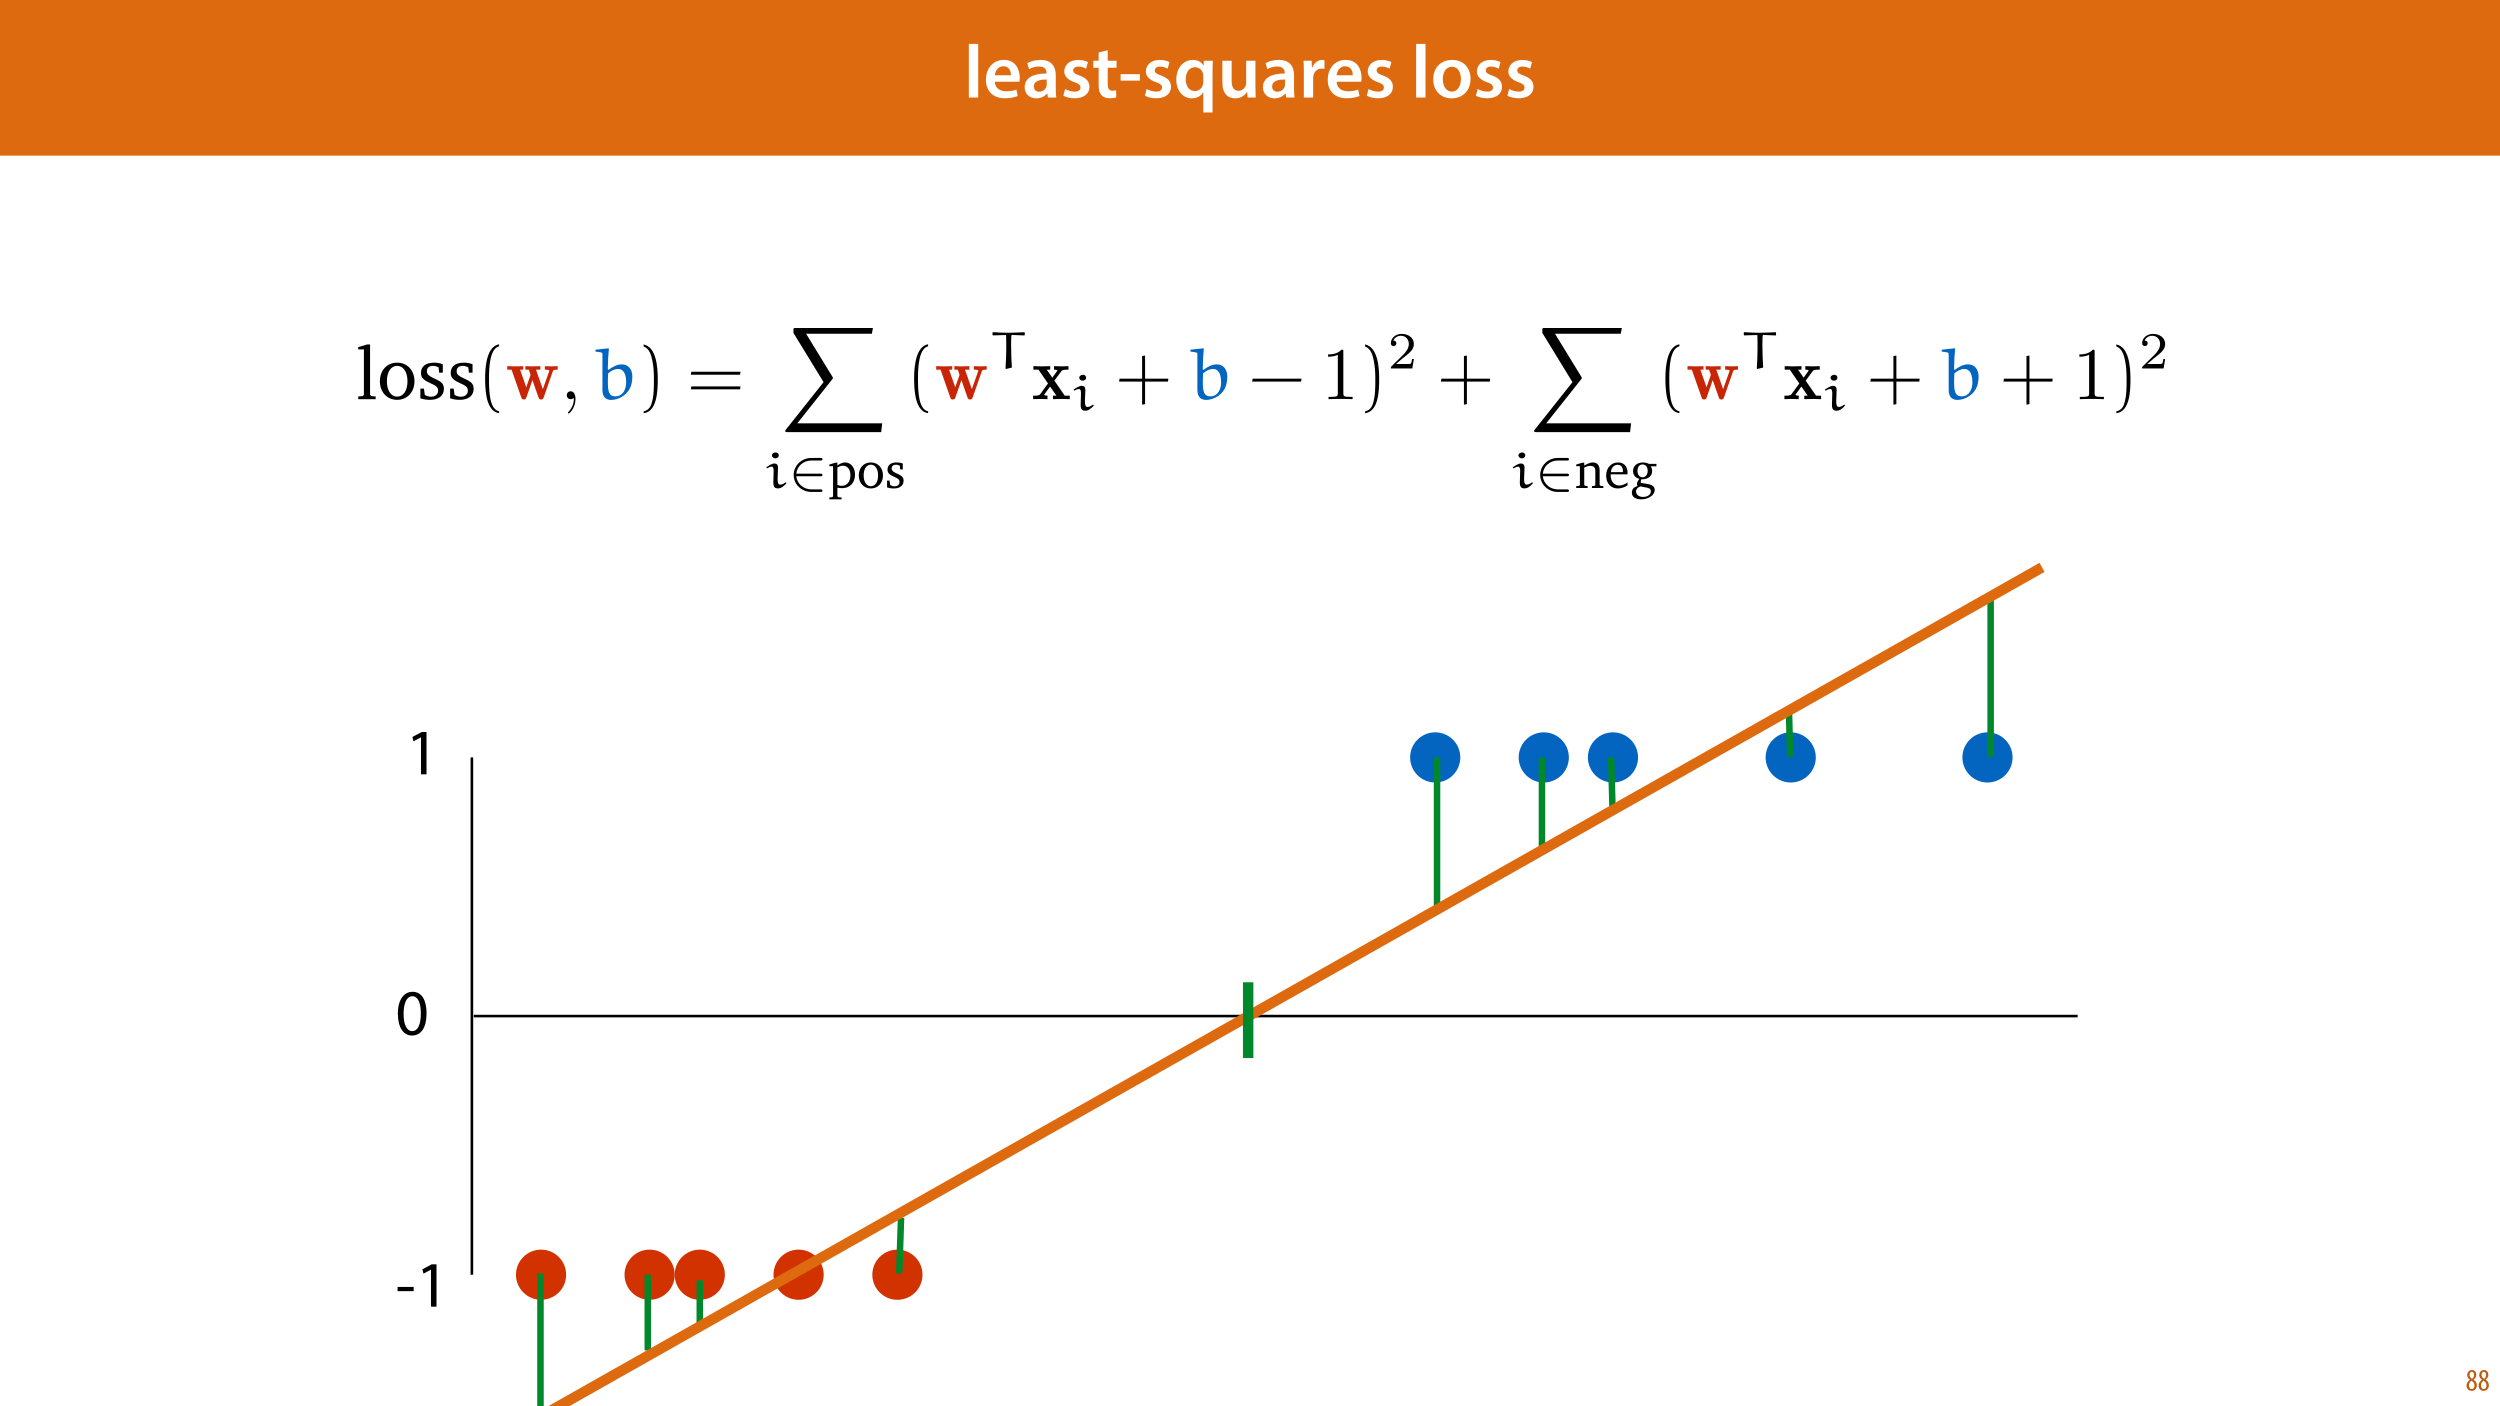 <?xml version="1.0" encoding="UTF-8"?>
<svg xmlns="http://www.w3.org/2000/svg" xmlns:xlink="http://www.w3.org/1999/xlink" width="1920pt" height="1080pt" viewBox="0 0 1920 1080" version="1.1">
<defs>
<g>
<symbol overflow="visible" id="glyph0-0">
<path style="stroke:none;" d="M 0 0 L 29 0 L 29 -40.594 L 0 -40.594 Z M 14.5 -22.906 L 4.641 -37.703 L 24.359 -37.703 Z M 16.234 -20.297 L 26.094 -35.094 L 26.094 -5.516 Z M 4.641 -2.906 L 14.5 -17.688 L 24.359 -2.906 Z M 2.906 -35.094 L 12.766 -20.297 L 2.906 -5.516 Z M 2.906 -35.094 "/>
</symbol>
<symbol overflow="visible" id="glyph0-1">
<path style="stroke:none;" d="M 3.828 0 L 11.016 0 L 11.016 -41.188 L 3.828 -41.188 Z M 3.828 0 "/>
</symbol>
<symbol overflow="visible" id="glyph0-2">
<path style="stroke:none;" d="M 27.781 -12.125 C 27.891 -12.766 28.016 -13.797 28.016 -15.141 C 28.016 -21.344 25 -28.891 15.828 -28.891 C 6.781 -28.891 2.031 -21.516 2.031 -13.688 C 2.031 -5.047 7.422 0.578 16.594 0.578 C 20.641 0.578 24.016 -0.172 26.453 -1.156 L 25.406 -6.094 C 23.266 -5.281 20.875 -4.812 17.578 -4.812 C 13.047 -4.812 9.047 -7.016 8.875 -12.125 Z M 8.875 -17.109 C 9.156 -20.016 11.016 -24.016 15.422 -24.016 C 20.188 -24.016 21.344 -19.719 21.281 -17.109 Z M 8.875 -17.109 "/>
</symbol>
<symbol overflow="visible" id="glyph0-3">
<path style="stroke:none;" d="M 26.156 0 C 25.875 -1.734 25.75 -4.234 25.75 -6.781 L 25.75 -17 C 25.75 -23.141 23.141 -28.891 14.094 -28.891 C 9.625 -28.891 5.969 -27.672 3.891 -26.391 L 5.281 -21.75 C 7.188 -22.969 10.094 -23.844 12.875 -23.844 C 17.859 -23.844 18.625 -20.766 18.625 -18.906 L 18.625 -18.438 C 8.172 -18.5 1.859 -14.906 1.859 -7.766 C 1.859 -3.484 5.047 0.641 10.734 0.641 C 14.391 0.641 17.344 -0.922 19.078 -3.125 L 19.25 -3.125 L 19.719 0 Z M 18.797 -9.922 C 18.797 -9.453 18.734 -8.875 18.562 -8.359 C 17.922 -6.328 15.828 -4.469 12.984 -4.469 C 10.734 -4.469 8.938 -5.734 8.938 -8.531 C 8.938 -12.812 13.75 -13.922 18.797 -13.797 Z M 18.797 -9.922 "/>
</symbol>
<symbol overflow="visible" id="glyph0-4">
<path style="stroke:none;" d="M 2.094 -1.391 C 4.172 -0.234 7.25 0.578 10.672 0.578 C 18.156 0.578 22.156 -3.125 22.156 -8.234 C 22.094 -12.406 19.719 -15.016 14.609 -16.875 C 11.016 -18.156 9.688 -19.031 9.688 -20.828 C 9.688 -22.562 11.078 -23.781 13.625 -23.781 C 16.125 -23.781 18.391 -22.859 19.609 -22.156 L 21 -27.203 C 19.375 -28.078 16.641 -28.891 13.516 -28.891 C 6.953 -28.891 2.844 -25 2.844 -20.016 C 2.781 -16.703 5.109 -13.688 10.609 -11.781 C 14.094 -10.562 15.25 -9.562 15.25 -7.656 C 15.25 -5.797 13.859 -4.531 10.734 -4.531 C 8.172 -4.531 5.109 -5.562 3.484 -6.547 Z M 2.094 -1.391 "/>
</symbol>
<symbol overflow="visible" id="glyph0-5">
<path style="stroke:none;" d="M 5.047 -34.625 L 5.047 -28.25 L 0.984 -28.25 L 0.984 -22.906 L 5.047 -22.906 L 5.047 -9.625 C 5.047 -5.922 5.734 -3.359 7.25 -1.734 C 8.578 -0.297 10.781 0.578 13.391 0.578 C 15.656 0.578 17.516 0.297 18.562 -0.109 L 18.438 -5.562 C 17.812 -5.391 16.875 -5.219 15.656 -5.219 C 12.938 -5.219 12 -7.016 12 -10.438 L 12 -22.906 L 18.797 -22.906 L 18.797 -28.25 L 12 -28.25 L 12 -36.312 Z M 5.047 -34.625 "/>
</symbol>
<symbol overflow="visible" id="glyph0-6">
<path style="stroke:none;" d="M 1.734 -17.922 L 1.734 -12.984 L 16.531 -12.984 L 16.531 -17.922 Z M 1.734 -17.922 "/>
</symbol>
<symbol overflow="visible" id="glyph0-7">
<path style="stroke:none;" d="M 22.734 11.484 L 29.875 11.484 L 29.875 -20.062 C 29.875 -23.031 29.984 -25.688 30.109 -28.25 L 23.203 -28.25 L 23.031 -24.469 L 22.906 -24.531 C 21.406 -27.203 18.625 -28.891 14.672 -28.891 C 8.641 -28.891 2.031 -24.016 2.031 -13.688 C 2.031 -4.875 7.547 0.641 13.859 0.641 C 17.984 0.641 20.938 -1.156 22.625 -3.891 L 22.734 -3.891 Z M 22.734 -11.891 C 22.734 -11.188 22.625 -10.375 22.391 -9.688 C 21.578 -6.844 19.203 -4.984 16.297 -4.984 C 11.781 -4.984 9.281 -8.875 9.281 -14.031 C 9.281 -19.375 11.891 -23.266 16.469 -23.266 C 19.656 -23.266 21.922 -21 22.562 -18.328 C 22.672 -17.812 22.734 -17.172 22.734 -16.594 Z M 22.734 -11.891 "/>
</symbol>
<symbol overflow="visible" id="glyph0-8">
<path style="stroke:none;" d="M 29.109 -28.25 L 21.984 -28.25 L 21.984 -11.188 C 21.984 -10.375 21.812 -9.625 21.578 -8.984 C 20.828 -7.188 18.969 -5.156 16.125 -5.156 C 12.359 -5.156 10.844 -8.172 10.844 -12.875 L 10.844 -28.25 L 3.719 -28.25 L 3.719 -11.656 C 3.719 -2.438 8.406 0.641 13.578 0.641 C 18.625 0.641 21.406 -2.266 22.625 -4.297 L 22.734 -4.297 L 23.078 0 L 29.344 0 C 29.234 -2.312 29.109 -5.109 29.109 -8.469 Z M 29.109 -28.25 "/>
</symbol>
<symbol overflow="visible" id="glyph0-9">
<path style="stroke:none;" d="M 3.828 0 L 10.969 0 L 10.969 -14.609 C 10.969 -15.422 11.078 -16.188 11.188 -16.812 C 11.828 -20.016 14.156 -22.219 17.578 -22.219 C 18.438 -22.219 19.078 -22.094 19.656 -21.984 L 19.656 -28.703 C 19.078 -28.828 18.672 -28.891 17.984 -28.891 C 14.969 -28.891 11.656 -26.859 10.266 -22.859 L 10.031 -22.859 L 9.797 -28.25 L 3.594 -28.25 C 3.766 -25.688 3.828 -22.969 3.828 -19.141 Z M 3.828 0 "/>
</symbol>
<symbol overflow="visible" id="glyph0-10">
<path style="stroke:none;" d=""/>
</symbol>
<symbol overflow="visible" id="glyph0-11">
<path style="stroke:none;" d="M 16.641 -28.891 C 8.125 -28.891 2.031 -23.203 2.031 -13.922 C 2.031 -4.875 8.172 0.641 16.188 0.641 C 23.375 0.641 30.688 -4 30.688 -14.391 C 30.688 -22.969 25.062 -28.891 16.641 -28.891 Z M 16.469 -23.656 C 21.344 -23.656 23.312 -18.625 23.312 -14.203 C 23.312 -8.531 20.469 -4.531 16.406 -4.531 C 12.062 -4.531 9.391 -8.641 9.391 -14.094 C 9.391 -18.797 11.422 -23.656 16.469 -23.656 Z M 16.469 -23.656 "/>
</symbol>
<symbol overflow="visible" id="glyph1-0">
<path style="stroke:none;" d="M 0 0 L 12 0 L 12 -16.797 L 0 -16.797 Z M 6 -9.484 L 1.922 -15.594 L 10.078 -15.594 Z M 6.719 -8.406 L 10.797 -14.516 L 10.797 -2.281 Z M 1.922 -1.203 L 6 -7.312 L 10.078 -1.203 Z M 1.203 -14.516 L 5.281 -8.406 L 1.203 -2.281 Z M 1.203 -14.516 "/>
</symbol>
<symbol overflow="visible" id="glyph1-1">
<path style="stroke:none;" d="M 4.562 0.188 C 6.953 0.188 8.562 -1.703 8.562 -4.125 C 8.562 -6 7.516 -7.422 6.078 -8.375 L 6.078 -8.453 C 7.516 -9.438 8.156 -10.75 8.156 -12.125 C 8.156 -13.922 7.062 -15.797 4.828 -15.797 C 2.875 -15.797 1.172 -14.297 1.172 -11.906 C 1.172 -10.578 1.922 -9.219 3.219 -8.328 L 3.234 -8.281 C 1.969 -7.391 0.672 -6 0.672 -3.812 C 0.672 -1.875 1.969 0.188 4.562 0.188 Z M 4.625 -1.172 C 3.281 -1.172 2.5 -2.375 2.5 -4.125 C 2.5 -5.5 3.266 -6.844 4.516 -7.609 C 5.719 -6.812 6.75 -5.812 6.75 -4.016 C 6.75 -2.062 5.781 -1.172 4.625 -1.172 Z M 4.688 -14.422 C 5.812 -14.422 6.438 -13.422 6.438 -11.906 C 6.438 -10.734 5.812 -9.703 4.875 -9.031 C 3.906 -9.641 2.953 -10.438 2.953 -12.031 C 2.953 -13.438 3.641 -14.422 4.688 -14.422 Z M 4.688 -14.422 "/>
</symbol>
<symbol overflow="visible" id="glyph2-0">
<path style="stroke:none;" d="M 0 0 L 25 0 L 25 -35 L 0 -35 Z M 12.5 -19.75 L 4 -32.5 L 21 -32.5 Z M 14 -17.5 L 22.5 -30.25 L 22.5 -4.75 Z M 4 -2.5 L 12.5 -15.25 L 21 -2.5 Z M 2.5 -30.25 L 11 -17.5 L 2.5 -4.75 Z M 2.5 -30.25 "/>
</symbol>
<symbol overflow="visible" id="glyph2-1">
<path style="stroke:none;" d="M 1.5 -15.156 L 1.5 -11.906 L 13.844 -11.906 L 13.844 -15.156 Z M 1.5 -15.156 "/>
</symbol>
<symbol overflow="visible" id="glyph2-2">
<path style="stroke:none;" d="M 11.797 0 L 16.047 0 L 16.047 -32.5 L 12.297 -32.5 L 5.203 -28.703 L 6.047 -25.344 L 11.703 -28.406 L 11.797 -28.406 Z M 11.797 0 "/>
</symbol>
<symbol overflow="visible" id="glyph2-3">
<path style="stroke:none;" d="M 13.094 -33.047 C 6.5 -33.047 1.797 -27.047 1.797 -16.156 C 1.906 -5.406 6.203 0.547 12.547 0.547 C 19.75 0.547 23.844 -5.547 23.844 -16.594 C 23.844 -26.953 19.953 -33.047 13.094 -33.047 Z M 12.844 -29.656 C 17.406 -29.656 19.453 -24.406 19.453 -16.406 C 19.453 -8.094 17.297 -2.844 12.797 -2.844 C 8.797 -2.844 6.203 -7.656 6.203 -16.094 C 6.203 -24.953 9 -29.656 12.844 -29.656 Z M 12.844 -29.656 "/>
</symbol>
<symbol overflow="visible" id="glyph3-0">
<path style="stroke:none;" d=""/>
</symbol>
<symbol overflow="visible" id="glyph3-1">
<path style="stroke:none;" d="M 1.594 0 L 14.969 0 L 14.969 -2.062 L 11.703 -2.344 L 10.672 -3.25 L 10.672 -42.031 L 8.516 -42.031 L 1.547 -39.969 L 1.547 -38.203 L 5.938 -38.203 L 5.938 -3.25 L 4.969 -2.344 L 1.594 -2.062 Z M 1.594 0 "/>
</symbol>
<symbol overflow="visible" id="glyph3-2">
<path style="stroke:none;" d="M 15.359 -28.047 C 7.656 -28.047 2.109 -22.266 2.109 -13.766 C 2.109 -5.312 7.703 0.516 15.359 0.516 C 23.016 0.516 28.672 -5.312 28.672 -13.766 C 28.672 -22.219 23.078 -28.047 15.359 -28.047 Z M 15.359 -25.578 C 19.984 -25.578 23.297 -21.125 23.297 -13.766 C 23.297 -6.344 19.984 -1.938 15.359 -1.938 C 10.797 -1.938 7.484 -6.391 7.484 -13.766 C 7.484 -21.188 10.734 -25.578 15.359 -25.578 Z M 15.359 -25.578 "/>
</symbol>
<symbol overflow="visible" id="glyph3-3">
<path style="stroke:none;" d="M 19.641 -26.781 C 17.703 -27.641 15.484 -28.047 12.969 -28.047 C 6.453 -28.047 2.859 -25.078 2.859 -20.047 C 2.859 -16.219 5.375 -14.391 10.219 -12.219 C 13.984 -10.516 16.047 -9.484 16.047 -6.516 C 16.047 -3.828 13.984 -1.891 10.672 -1.891 C 9.016 -1.891 7.422 -2.344 5.828 -3.25 L 5.141 -8.109 L 2.406 -8.109 L 2.406 -0.688 C 4.391 0.062 6.906 0.516 9.828 0.516 C 16.562 0.516 20.5 -2.734 20.5 -8.047 C 20.5 -10.172 19.703 -11.875 18.328 -12.969 C 16.453 -14.5 14.281 -15.312 12.281 -16.281 C 9.078 -17.812 7.422 -19.016 7.422 -21.469 C 7.422 -24.047 9.141 -25.578 12.172 -25.578 C 13.531 -25.578 14.906 -25.188 16.391 -24.391 L 16.844 -20.328 L 19.641 -20.328 Z M 19.641 -26.781 "/>
</symbol>
<symbol overflow="visible" id="glyph4-0">
<path style="stroke:none;" d=""/>
</symbol>
<symbol overflow="visible" id="glyph4-1">
<path style="stroke:none;" d="M 17.188 9.312 C 9.828 7.875 9.422 -6 9.422 -15.641 C 9.422 -24.266 9.938 -38.781 17.188 -40.609 L 17.188 -42.141 C 11.25 -41.125 8.688 -34.609 7.594 -29.125 C 6.734 -24.844 6.453 -20.391 6.453 -15.984 C 6.453 -11.359 6.688 -6.734 7.484 -2.172 C 8.453 3.25 11.188 10.172 17.188 10.672 Z M 17.188 9.312 "/>
</symbol>
<symbol overflow="visible" id="glyph4-2">
<path style="stroke:none;" d="M 4.906 -40.484 C 9.531 -38.828 10.844 -33.469 11.703 -29.188 C 12.562 -24.781 12.797 -20.219 12.797 -15.766 C 12.797 -9.25 12.906 -2.281 10.844 3.828 C 9.703 7.25 7.531 8.734 4.906 9.422 L 4.906 10.797 C 15.141 9.484 15.766 -5.766 15.766 -15.531 C 15.766 -25.078 14.562 -40.031 4.906 -42.031 Z M 4.906 -40.484 "/>
</symbol>
<symbol overflow="visible" id="glyph4-3">
<path style="stroke:none;" d="M 40.891 -18.781 L 41.234 -21.078 L 3.484 -21.078 L 3.078 -18.781 Z M 40.891 -7.531 L 41.234 -9.828 L 3.484 -9.828 L 3.078 -7.531 Z M 40.891 -7.531 "/>
</symbol>
<symbol overflow="visible" id="glyph4-4">
<path style="stroke:none;" d="M 22.609 -15.766 L 22.609 -33.469 L 20.328 -33.125 L 20.328 -15.766 L 3.031 -15.766 L 2.625 -13.484 L 20.328 -13.484 L 20.328 4.219 L 22.609 3.828 L 22.609 -13.484 L 40.203 -13.484 L 40.484 -15.766 Z M 22.609 -15.766 "/>
</symbol>
<symbol overflow="visible" id="glyph4-5">
<path style="stroke:none;" d="M 40.203 -13.484 L 40.547 -15.766 L 3.031 -15.766 L 2.625 -13.484 Z M 40.203 -13.484 "/>
</symbol>
<symbol overflow="visible" id="glyph5-0">
<path style="stroke:none;" d=""/>
</symbol>
<symbol overflow="visible" id="glyph5-1">
<path style="stroke:none;" d="M 36.203 -21.359 C 36.547 -22.266 36.672 -22.672 39.969 -22.672 L 39.969 -25.359 C 38.609 -25.25 36.953 -25.188 35.578 -25.188 C 33.922 -25.188 31.469 -25.297 30.094 -25.359 L 30.094 -22.672 C 31.125 -22.672 32.328 -22.672 33.578 -22.094 L 33.359 -21.25 L 28.547 -7.703 L 23.297 -22.672 L 26.672 -22.672 L 26.672 -25.359 C 24.953 -25.297 21.875 -25.188 20.281 -25.188 C 18.562 -25.188 16.844 -25.25 15.141 -25.359 L 15.141 -22.672 L 17.766 -22.672 C 18.734 -19.938 19.125 -18.781 19.125 -18.672 C 19.125 -18.625 18.953 -18.109 18.906 -17.984 L 15.812 -9.141 L 11.078 -22.672 L 13.484 -22.672 L 13.484 -25.359 C 11.875 -25.297 8.562 -25.188 7.25 -25.188 C 5.656 -25.188 2.859 -25.297 1.203 -25.359 L 1.203 -22.672 L 4.516 -22.672 L 12 -1.312 C 12.328 -0.344 12.562 0.234 13.938 0.234 C 15.359 0.234 15.594 -0.344 15.875 -1.203 L 20.562 -14.625 L 25.25 -1.25 C 25.703 0.109 26.328 0.234 27.234 0.234 C 28.156 0.234 28.719 0.062 29.188 -1.25 Z M 36.203 -21.359 "/>
</symbol>
<symbol overflow="visible" id="glyph5-2">
<path style="stroke:none;" d="M 17.359 -14.219 L 22.734 -21.531 C 23.297 -22.266 23.594 -22.672 28.156 -22.672 L 28.156 -25.359 C 26.328 -25.25 23.984 -25.188 22.953 -25.188 C 21.531 -25.188 18.672 -25.297 17.078 -25.359 L 17.078 -22.672 C 18.219 -22.672 18.844 -22.609 19.766 -22.047 L 15.766 -16.5 L 11.484 -22.672 L 14.109 -22.672 L 14.109 -25.359 C 12.453 -25.297 9.594 -25.188 7.359 -25.188 C 5.203 -25.188 3.312 -25.25 1.25 -25.359 L 1.25 -22.672 L 5.141 -22.672 L 12.453 -12.047 L 6.391 -3.766 C 5.594 -2.688 3.719 -2.688 1.031 -2.688 L 1.031 0 C 2.734 -0.109 5.547 -0.172 6.219 -0.172 C 7.594 -0.172 10.844 -0.062 12.047 0 L 12.047 -2.688 C 10.391 -2.734 10.172 -2.859 9.422 -3.312 L 14.047 -9.703 L 18.906 -2.688 L 16.281 -2.688 L 16.281 0 C 17.984 -0.062 21.594 -0.172 23.078 -0.172 C 24.734 -0.172 27.234 -0.062 29.188 0 L 29.188 -2.688 L 25.297 -2.688 Z M 17.359 -14.219 "/>
</symbol>
<symbol overflow="visible" id="glyph6-0">
<path style="stroke:none;" d=""/>
</symbol>
<symbol overflow="visible" id="glyph6-1">
<path style="stroke:none;" d="M 11.594 -0.062 C 11.594 -3.719 10.219 -6.047 7.938 -6.047 C 5.938 -6.047 4.906 -4.516 4.906 -3.031 C 4.906 -1.547 5.875 0 7.938 0 C 8.859 0 9.531 -0.344 10.109 -0.797 L 10.219 -0.906 C 10.281 -0.906 10.344 -0.859 10.344 -0.062 C 10.344 3.594 8.734 7.078 6.219 9.766 C 5.875 10.109 5.828 10.172 5.828 10.391 C 5.828 10.797 6.109 11.016 6.391 11.016 C 7.078 11.016 11.594 6.516 11.594 -0.062 Z M 11.594 -0.062 "/>
</symbol>
<symbol overflow="visible" id="glyph6-2">
<path style="stroke:none;" d="M 16.797 -36.547 C 16.797 -37.922 16.797 -38.031 15.484 -38.031 C 11.938 -34.375 6.906 -34.375 5.078 -34.375 L 5.078 -32.609 C 6.219 -32.609 9.594 -32.609 12.562 -34.094 L 12.562 -4.516 C 12.562 -2.453 12.391 -1.766 7.25 -1.766 L 5.422 -1.766 L 5.422 0 C 7.422 -0.172 12.391 -0.172 14.672 -0.172 C 16.969 -0.172 21.938 -0.172 23.922 0 L 23.922 -1.766 L 22.094 -1.766 C 16.969 -1.766 16.797 -2.406 16.797 -4.516 Z M 16.797 -36.547 "/>
</symbol>
<symbol overflow="visible" id="glyph7-0">
<path style="stroke:none;" d=""/>
</symbol>
<symbol overflow="visible" id="glyph7-1">
<path style="stroke:none;" d="M 1.547 -37.75 L 1.547 -36.547 C 6.453 -35.812 6.906 -36.203 6.906 -34.203 L 6.906 -7.031 C 6.906 -0.688 10.672 0.578 13.594 0.578 C 20.109 0.578 26.781 -4 28.781 -10.109 C 29.578 -12.562 29.875 -15.078 29.875 -17.594 C 29.875 -22.391 27.125 -26.734 21.812 -26.734 C 17.938 -26.734 14.625 -24.781 11.594 -22.5 L 11.078 -22.781 C 11.078 -23.422 11.078 -24.047 11.078 -24.672 C 11.078 -29.359 11.422 -33.984 11.875 -38.656 L 11.531 -39.062 L 1.891 -38.031 Z M 11.312 -19.812 C 13.531 -21.766 16.109 -23.188 19.125 -23.188 C 21.297 -23.188 22.672 -21.875 23.422 -20.734 C 24.219 -19.531 25.125 -17.125 25.125 -12.969 C 25.125 -7.703 22.781 -2.172 16.734 -2.172 C 11.703 -2.172 11.078 -6.625 11.078 -13.078 C 11.078 -15.312 11.188 -17.875 11.312 -19.812 Z M 11.312 -19.812 "/>
</symbol>
<symbol overflow="visible" id="glyph8-0">
<path style="stroke:none;" d=""/>
</symbol>
<symbol overflow="visible" id="glyph8-1">
<path style="stroke:none;" d="M 76.922 79.953 L 77.719 73.219 L 12.5 73.219 L 39.297 39.469 C 39.859 38.781 39.859 38.484 39.859 38.375 C 39.859 38.094 39.641 37.641 39.469 37.406 L 19.25 4.391 L 69.781 4.391 L 70.594 0 L 11.359 0 C 10.281 0 9.531 0 9.531 0.906 L 9.531 3.766 L 32.672 41.578 L 3.719 78.062 C 3.203 78.703 3.203 78.984 3.203 79.047 C 3.203 79.953 4 79.953 5.031 79.953 Z M 76.922 79.953 "/>
</symbol>
<symbol overflow="visible" id="glyph9-0">
<path style="stroke:none;" d=""/>
</symbol>
<symbol overflow="visible" id="glyph9-1">
<path style="stroke:none;" d="M 11 -15.672 C 11 -17.75 10 -18.828 8.203 -18.828 C 6.391 -18.828 3.953 -17.266 1.875 -15.828 L 2.484 -15.109 C 3.562 -15.719 5.078 -16.391 6.078 -16.391 C 7.281 -16.391 7.641 -15.078 7.641 -13 L 7.391 -4.156 C 7.391 -0.234 9 0.312 11.031 0.312 C 13.562 0.312 15.828 -1.766 17.359 -3.562 L 17.359 -4 L 16.75 -4.391 C 15.516 -3.438 14.312 -2.594 12.641 -2.594 C 11 -2.594 10.672 -4.312 10.672 -7.281 Z M 11.594 -24.984 C 11.594 -26.188 10.719 -27.312 9.203 -27.312 C 7.844 -27.312 6.312 -26.438 6.312 -25.062 C 6.312 -23.797 7.516 -22.75 8.922 -22.75 C 10.359 -22.75 11.562 -23.672 11.594 -24.984 Z M 11.594 -24.984 "/>
</symbol>
<symbol overflow="visible" id="glyph9-2">
<path style="stroke:none;" d="M 27.156 -27.547 L 26.828 -27.828 C 22.875 -27.672 18.391 -27.422 15.031 -27.422 C 7.031 -27.422 7 -27.75 2.719 -27.875 L 2.406 -27.594 L 2.406 -25.672 L 2.797 -25.391 C 7.797 -25.547 11.359 -25.672 12.438 -25.672 C 12.672 -25.672 12.828 -25.594 12.828 -25.438 C 12.922 -24.234 12.953 -18.469 12.953 -15.188 C 12.953 -10.109 12.719 -5.031 12.359 0.047 L 12.75 0.406 L 17.266 -0.688 C 16.953 -5.516 16.672 -12.672 16.672 -17.516 C 16.672 -22.391 16.672 -25.75 17.266 -25.75 C 18.234 -25.75 19.188 -25.672 26.797 -25.344 L 27.156 -25.625 Z M 27.156 -27.547 "/>
</symbol>
<symbol overflow="visible" id="glyph10-0">
<path style="stroke:none;" d=""/>
</symbol>
<symbol overflow="visible" id="glyph10-1">
<path style="stroke:none;" d="M 24.828 -9.031 C 25.469 -9.031 26.438 -9.031 26.438 -10 C 26.438 -11 25.516 -11 24.828 -11 L 6.312 -11 C 6.922 -16.797 11.75 -21.109 18 -21.109 L 24.828 -21.109 C 25.469 -21.109 26.438 -21.109 26.438 -22.078 C 26.438 -23.078 25.516 -23.078 24.828 -23.078 L 17.828 -23.078 C 10.391 -23.078 4.312 -17.234 4.312 -10.031 C 4.312 -2.672 10.469 3.031 17.828 3.031 L 24.828 3.031 C 25.469 3.031 26.438 3.031 26.438 2.078 C 26.438 1.078 25.516 1.078 24.828 1.078 L 18 1.078 C 11.75 1.078 6.922 -3.234 6.312 -9.031 Z M 24.828 -9.031 "/>
</symbol>
<symbol overflow="visible" id="glyph11-0">
<path style="stroke:none;" d=""/>
</symbol>
<symbol overflow="visible" id="glyph11-1">
<path style="stroke:none;" d="M 0.922 8.719 L 10.312 8.719 L 10.312 7.281 L 7.75 7.078 L 7.078 6.438 L 7.078 -0.234 C 8.562 0 9.797 0.125 10.797 0.125 C 16.719 0.125 20.625 -3.953 20.625 -10.281 C 20.625 -15.875 17.359 -19.625 12.953 -19.625 C 11.078 -19.625 9.203 -18.828 7.078 -17.234 L 7.078 -19.438 L 5.562 -19.438 L 0.922 -18 L 0.922 -16.75 L 3.766 -16.75 L 3.766 6.438 L 3.078 7.078 L 0.922 7.281 Z M 7.078 -2.312 L 7.078 -15.75 C 8.594 -16.641 9.922 -17.109 11.281 -17.109 C 14.75 -17.109 17.109 -14.359 17.109 -9.75 C 17.109 -4.844 14.391 -1.672 10.469 -1.672 C 9.516 -1.672 8.391 -1.875 7.078 -2.312 Z M 7.078 -2.312 "/>
</symbol>
<symbol overflow="visible" id="glyph11-2">
<path style="stroke:none;" d="M 10.75 -19.625 C 5.359 -19.625 1.484 -15.594 1.484 -9.641 C 1.484 -3.719 5.391 0.359 10.75 0.359 C 16.109 0.359 20.078 -3.719 20.078 -9.641 C 20.078 -15.547 16.156 -19.625 10.75 -19.625 Z M 10.75 -17.906 C 14 -17.906 16.312 -14.797 16.312 -9.641 C 16.312 -4.438 14 -1.359 10.75 -1.359 C 7.562 -1.359 5.234 -4.484 5.234 -9.641 C 5.234 -14.828 7.516 -17.906 10.75 -17.906 Z M 10.75 -17.906 "/>
</symbol>
<symbol overflow="visible" id="glyph11-3">
<path style="stroke:none;" d="M 13.75 -18.75 C 12.391 -19.359 10.828 -19.625 9.078 -19.625 C 4.516 -19.625 2 -17.547 2 -14.031 C 2 -11.359 3.766 -10.078 7.156 -8.562 C 9.797 -7.359 11.234 -6.641 11.234 -4.562 C 11.234 -2.672 9.797 -1.312 7.484 -1.312 C 6.312 -1.312 5.203 -1.641 4.078 -2.281 L 3.594 -5.672 L 1.672 -5.672 L 1.672 -0.484 C 3.078 0.047 4.844 0.359 6.875 0.359 C 11.594 0.359 14.359 -1.922 14.359 -5.641 C 14.359 -7.125 13.797 -8.312 12.828 -9.078 C 11.516 -10.156 10 -10.719 8.594 -11.391 C 6.359 -12.469 5.203 -13.312 5.203 -15.031 C 5.203 -16.828 6.391 -17.906 8.516 -17.906 C 9.469 -17.906 10.438 -17.641 11.469 -17.078 L 11.797 -14.234 L 13.75 -14.234 Z M 13.75 -18.75 "/>
</symbol>
<symbol overflow="visible" id="glyph11-4">
<path style="stroke:none;" d="M 1.203 0 L 9.953 0 L 9.953 -1.438 L 8.031 -1.641 L 7.359 -2.281 L 7.359 -15.672 C 9.078 -16.547 10.562 -17 11.828 -17 C 14.797 -17 15.875 -15.797 15.875 -12.875 L 15.875 -2.281 L 15.188 -1.641 L 13.281 -1.438 L 13.281 0 L 22.031 0 L 22.031 -1.438 L 19.875 -1.641 L 19.188 -2.281 L 19.188 -13.562 C 19.188 -17.547 17.266 -19.625 13.797 -19.625 C 12.078 -19.625 10.031 -18.719 7.359 -17.234 L 7.359 -19.438 L 5.844 -19.438 L 1.203 -18 L 1.203 -16.75 L 4.031 -16.75 L 4.031 -2.281 L 3.359 -1.641 L 1.203 -1.438 Z M 1.203 0 "/>
</symbol>
<symbol overflow="visible" id="glyph11-5">
<path style="stroke:none;" d="M 17.906 -4.234 C 15.641 -2.719 13.641 -1.922 11.641 -1.922 C 7.594 -1.922 4.922 -4.953 4.922 -10.078 C 4.922 -10.203 4.922 -10.359 4.922 -10.516 L 17.875 -10.516 C 17.906 -10.953 17.906 -11.359 17.906 -11.75 C 17.906 -16.672 15.078 -19.625 10.719 -19.625 C 5.359 -19.625 1.484 -15.516 1.484 -9.469 C 1.484 -3.594 5.125 0.359 10.391 0.359 C 12.922 0.359 15.516 -0.438 17.906 -2.047 Z M 14.359 -12.188 L 5.125 -12.188 C 5.359 -15.594 7.641 -17.828 10.203 -17.828 C 12.875 -17.828 14.359 -16.078 14.359 -12.828 C 14.359 -12.641 14.359 -12.391 14.359 -12.188 Z M 14.359 -12.188 "/>
</symbol>
<symbol overflow="visible" id="glyph11-6">
<path style="stroke:none;" d="M 14.75 -18.516 C 13.234 -19.266 11.75 -19.625 10.234 -19.625 C 5.516 -19.625 2.484 -16.906 2.484 -13.031 C 2.484 -10.031 4.359 -7.672 7.438 -7 C 6.156 -5.484 5.516 -4.234 5.516 -3.203 C 5.516 -2.562 5.672 -1.953 5.922 -1.406 C 3.203 -0.922 1.594 1 1.594 3.562 C 1.594 6.75 4.234 8.719 8.844 8.719 C 11.875 8.719 14.641 7.797 16.75 6.078 C 18.312 4.797 19.156 3.078 19.156 1.594 C 19.156 -1.359 17.078 -2.594 12.359 -3.312 L 8.516 -3.922 C 8.484 -4.359 8.438 -4.672 8.438 -4.875 C 8.438 -5.516 8.594 -6.125 8.875 -6.672 C 9.109 -6.672 9.359 -6.672 9.562 -6.672 C 14.188 -6.672 17.188 -9.359 17.188 -12.922 C 17.188 -14.312 16.828 -15.469 16.078 -16.641 L 20.469 -16.641 L 20.469 -18.516 Z M 9.844 -18.078 C 12.156 -18.078 13.75 -16.188 13.75 -13.156 C 13.75 -10.156 12.156 -8.234 9.844 -8.234 C 7.516 -8.234 5.922 -10.156 5.922 -13.156 C 5.922 -16.234 7.516 -18.078 9.844 -18.078 Z M 8.234 -1.203 L 12.109 -0.484 C 14.922 0.047 16.188 0.484 16.188 2.641 C 16.188 4.875 13.797 6.875 10.234 6.875 C 6.953 6.875 4.797 5.031 4.797 2.719 C 4.797 0.953 6.031 -0.516 8.234 -1.203 Z M 8.234 -1.203 "/>
</symbol>
<symbol overflow="visible" id="glyph12-0">
<path style="stroke:none;" d=""/>
</symbol>
<symbol overflow="visible" id="glyph12-1">
<path style="stroke:none;" d="M 20.188 -7.281 L 18.828 -7.281 C 18.719 -6.391 18.312 -4.031 17.797 -3.641 C 17.469 -3.406 14.391 -3.406 13.828 -3.406 L 6.484 -3.406 C 10.672 -7.125 12.078 -8.234 14.469 -10.109 C 17.438 -12.469 20.188 -14.953 20.188 -18.75 C 20.188 -23.594 15.953 -26.547 10.828 -26.547 C 5.875 -26.547 2.516 -23.078 2.516 -19.391 C 2.516 -17.359 4.234 -17.156 4.641 -17.156 C 5.594 -17.156 6.75 -17.828 6.75 -19.266 C 6.75 -20 6.484 -21.391 4.391 -21.391 C 5.641 -24.234 8.359 -25.109 10.234 -25.109 C 14.234 -25.109 16.312 -21.984 16.312 -18.75 C 16.312 -15.281 13.828 -12.516 12.562 -11.078 L 2.922 -1.562 C 2.516 -1.203 2.516 -1.125 2.516 0 L 19 0 Z M 20.188 -7.281 "/>
</symbol>
</g>
<clipPath id="clip1">
  <path d="M 603 251.066 L 678 251.066 L 678 332 L 603 332 Z M 603 251.066 "/>
</clipPath>
<clipPath id="clip2">
  <path d="M 1178 251.066 L 1253 251.066 L 1253 332 L 1178 332 Z M 1178 251.066 "/>
</clipPath>
<clipPath id="clip3">
  <path d="M 412 976.988 L 418 976.988 L 418 1080 L 412 1080 Z M 412 976.988 "/>
</clipPath>
<clipPath id="clip4">
  <path d="M 495 977.98 L 500 977.98 L 500 1038.141 L 495 1038.141 Z M 495 977.98 "/>
</clipPath>
<clipPath id="clip5">
  <path d="M 534 982.309 L 540 982.309 L 540 1022.309 L 534 1022.309 Z M 534 982.309 "/>
</clipPath>
<clipPath id="clip6">
  <path d="M 687 934 L 696 934 L 696 980 L 687 980 Z M 687 934 "/>
</clipPath>
<clipPath id="clip7">
  <path d="M 695.543 934.355 L 694.086 979.102 L 687.09 978.871 L 688.547 934.129 Z M 695.543 934.355 "/>
</clipPath>
<clipPath id="clip8">
  <path d="M 1101 580.699 L 1107 580.699 L 1107 702.23 L 1101 702.23 Z M 1101 580.699 "/>
</clipPath>
<clipPath id="clip9">
  <path d="M 1181 580.699 L 1187 580.699 L 1187 654.992 L 1181 654.992 Z M 1181 580.699 "/>
</clipPath>
<clipPath id="clip10">
  <path d="M 1233 580 L 1242 580 L 1242 621 L 1233 621 Z M 1233 580 "/>
</clipPath>
<clipPath id="clip11">
  <path d="M 1240.82 580.602 L 1241.902 620.152 L 1234.902 620.344 L 1233.82 580.793 Z M 1240.82 580.602 "/>
</clipPath>
<clipPath id="clip12">
  <path d="M 1370 542 L 1379 542 L 1379 583 L 1370 583 Z M 1370 542 "/>
</clipPath>
<clipPath id="clip13">
  <path d="M 1377.332 542.562 L 1378.414 582.113 L 1371.414 582.305 L 1370.336 542.754 Z M 1377.332 542.562 "/>
</clipPath>
<clipPath id="clip14">
  <path d="M 1526 455.098 L 1532 455.098 L 1532 582.207 L 1526 582.207 Z M 1526 455.098 "/>
</clipPath>
<clipPath id="clip15">
  <path d="M 355 430 L 1573 430 L 1573 1080 L 355 1080 Z M 355 430 "/>
</clipPath>
<clipPath id="clip16">
  <path d="M 355.094 1116.07 L 1567.145 430.215 L 1572.066 438.918 L 360.02 1124.773 Z M 355.094 1116.07 "/>
</clipPath>
<clipPath id="clip17">
  <path d="M 954 753.387 L 963 753.387 L 963 813.543 L 954 813.543 Z M 954 753.387 "/>
</clipPath>
</defs>
<g id="surface1">
<rect x="0" y="0" width="1920" height="1080" style="fill:rgb(100%,100%,100%);fill-opacity:1;stroke:none;"/>
<path style=" stroke:none;fill-rule:nonzero;fill:rgb(87.059%,41.568%,6.274%);fill-opacity:1;" d="M -1.512 119.531 L 1921.512 119.531 L 1921.512 0 L -1.512 0 Z M -1.512 119.531 "/>
<g style="fill:rgb(100%,100%,100%);fill-opacity:1;">
  <use xlink:href="#glyph0-1" x="740.238" y="74.9"/>
  <use xlink:href="#glyph0-2" x="755.144" y="74.9"/>
  <use xlink:href="#glyph0-3" x="785.072" y="74.9"/>
  <use xlink:href="#glyph0-4" x="814.536" y="74.9"/>
  <use xlink:href="#glyph0-5" x="838.722" y="74.9"/>
</g>
<g style="fill:rgb(100%,100%,100%);fill-opacity:1;">
  <use xlink:href="#glyph0-6" x="858.906" y="74.9"/>
  <use xlink:href="#glyph0-4" x="877.176" y="74.9"/>
  <use xlink:href="#glyph0-7" x="901.362" y="74.9"/>
  <use xlink:href="#glyph0-8" x="935.06" y="74.9"/>
  <use xlink:href="#glyph0-3" x="968.062" y="74.9"/>
  <use xlink:href="#glyph0-9" x="997.526" y="74.9"/>
</g>
<g style="fill:rgb(100%,100%,100%);fill-opacity:1;">
  <use xlink:href="#glyph0-2" x="1017.652" y="74.9"/>
  <use xlink:href="#glyph0-4" x="1047.58" y="74.9"/>
  <use xlink:href="#glyph0-10" x="1071.766" y="74.9"/>
  <use xlink:href="#glyph0-1" x="1083.772" y="74.9"/>
  <use xlink:href="#glyph0-11" x="1098.678" y="74.9"/>
  <use xlink:href="#glyph0-4" x="1131.39" y="74.9"/>
  <use xlink:href="#glyph0-4" x="1155.576" y="74.9"/>
</g>
<g style="fill:rgb(74.118%,35.686%,4.706%);fill-opacity:1;">
  <use xlink:href="#glyph1-1" x="1893.651" y="1067.979"/>
  <use xlink:href="#glyph1-1" x="1902.891" y="1067.979"/>
</g>
<path style="fill:none;stroke-width:2;stroke-linecap:butt;stroke-linejoin:miter;stroke:rgb(0%,0%,0%);stroke-opacity:1;stroke-miterlimit:4;" d="M 0.001 -0.002 L 397.282 -0.002 " transform="matrix(0,-1,1,0,362.408,978.982)"/>
<path style="fill:none;stroke-width:2;stroke-linecap:butt;stroke-linejoin:miter;stroke:rgb(0%,0%,0%);stroke-opacity:1;stroke-miterlimit:4;" d="M 0 0 L 1231.829 0 " transform="matrix(-1,0,0,-1,1595.641,780.34)"/>
<path style=" stroke:none;fill-rule:nonzero;fill:rgb(82.353%,19.608%,0%);fill-opacity:1;" d="M 429.156 965.359 C 436.68 972.883 436.68 985.082 429.156 992.605 C 421.633 1000.129 409.434 1000.129 401.91 992.605 C 394.387 985.082 394.387 972.883 401.91 965.359 C 409.434 957.836 421.633 957.836 429.156 965.359 Z M 429.156 965.359 "/>
<g style="fill:rgb(0%,0%,0%);fill-opacity:1;">
  <use xlink:href="#glyph2-1" x="303.841" y="1003.513"/>
  <use xlink:href="#glyph2-2" x="319.191" y="1003.513"/>
</g>
<g style="fill:rgb(0%,0%,0%);fill-opacity:1;">
  <use xlink:href="#glyph2-2" x="311.516" y="594.698"/>
</g>
<g style="fill:rgb(0%,0%,0%);fill-opacity:1;">
  <use xlink:href="#glyph2-3" x="303.745" y="794.746"/>
</g>
<path style=" stroke:none;fill-rule:nonzero;fill:rgb(82.353%,19.608%,0%);fill-opacity:1;" d="M 512.527 965.359 C 520.051 972.883 520.051 985.082 512.527 992.605 C 505.004 1000.129 492.805 1000.129 485.281 992.605 C 477.758 985.082 477.758 972.883 485.281 965.359 C 492.805 957.836 505.004 957.836 512.527 965.359 Z M 512.527 965.359 "/>
<path style=" stroke:none;fill-rule:nonzero;fill:rgb(82.353%,19.608%,0%);fill-opacity:1;" d="M 551.059 965.359 C 558.582 972.883 558.582 985.082 551.059 992.605 C 543.535 1000.129 531.336 1000.129 523.812 992.605 C 516.289 985.082 516.289 972.883 523.812 965.359 C 531.336 957.836 543.535 957.836 551.059 965.359 Z M 551.059 965.359 "/>
<path style=" stroke:none;fill-rule:nonzero;fill:rgb(82.353%,19.608%,0%);fill-opacity:1;" d="M 702.836 965.359 C 710.359 972.883 710.359 985.082 702.836 992.605 C 695.312 1000.129 683.113 1000.129 675.59 992.605 C 668.066 985.082 668.066 972.883 675.59 965.359 C 683.113 957.836 695.312 957.836 702.836 965.359 Z M 702.836 965.359 "/>
<path style=" stroke:none;fill-rule:nonzero;fill:rgb(82.353%,19.608%,0%);fill-opacity:1;" d="M 626.949 965.359 C 634.473 972.883 634.473 985.082 626.949 992.605 C 619.422 1000.129 607.227 1000.129 599.703 992.605 C 592.18 985.082 592.18 972.883 599.703 965.359 C 607.227 957.836 619.422 957.836 626.949 965.359 Z M 626.949 965.359 "/>
<path style=" stroke:none;fill-rule:nonzero;fill:rgb(1.176%,39.607%,75.294%);fill-opacity:1;" d="M 1115.867 568.074 C 1123.391 575.598 1123.391 587.797 1115.867 595.32 C 1108.344 602.844 1096.145 602.844 1088.621 595.32 C 1081.098 587.797 1081.098 575.598 1088.621 568.074 C 1096.145 560.551 1108.344 560.551 1115.867 568.074 Z M 1115.867 568.074 "/>
<path style=" stroke:none;fill-rule:nonzero;fill:rgb(1.176%,39.607%,75.294%);fill-opacity:1;" d="M 1199.238 568.074 C 1206.762 575.598 1206.762 587.797 1199.238 595.32 C 1191.715 602.844 1179.516 602.844 1171.992 595.32 C 1164.469 587.797 1164.469 575.598 1171.992 568.074 C 1179.516 560.551 1191.715 560.551 1199.238 568.074 Z M 1199.238 568.074 "/>
<path style=" stroke:none;fill-rule:nonzero;fill:rgb(1.176%,39.607%,75.294%);fill-opacity:1;" d="M 1252.379 568.074 C 1259.902 575.598 1259.902 587.797 1252.379 595.32 C 1244.855 602.844 1232.656 602.844 1225.133 595.32 C 1217.609 587.797 1217.609 575.598 1225.133 568.074 C 1232.656 560.551 1244.855 560.551 1252.379 568.074 Z M 1252.379 568.074 "/>
<path style=" stroke:none;fill-rule:nonzero;fill:rgb(1.176%,39.607%,75.294%);fill-opacity:1;" d="M 1540.008 568.074 C 1547.531 575.598 1547.531 587.797 1540.008 595.32 C 1532.484 602.844 1520.285 602.844 1512.762 595.32 C 1505.238 587.797 1505.238 575.598 1512.762 568.074 C 1520.285 560.551 1532.484 560.551 1540.008 568.074 Z M 1540.008 568.074 "/>
<path style=" stroke:none;fill-rule:nonzero;fill:rgb(1.176%,39.607%,75.294%);fill-opacity:1;" d="M 1388.891 568.074 C 1396.414 575.598 1396.414 587.797 1388.891 595.32 C 1381.363 602.844 1369.168 602.844 1361.645 595.32 C 1354.121 587.797 1354.121 575.598 1361.645 568.074 C 1369.168 560.551 1381.363 560.551 1388.891 568.074 Z M 1388.891 568.074 "/>
<g style="fill:rgb(0%,0%,0%);fill-opacity:1;">
  <use xlink:href="#glyph3-1" x="273.541" y="306.56"/>
  <use xlink:href="#glyph3-2" x="289.647" y="306.56"/>
  <use xlink:href="#glyph3-3" x="320.431" y="306.56"/>
  <use xlink:href="#glyph3-3" x="343.276" y="306.56"/>
</g>
<g style="fill:rgb(0%,0%,0%);fill-opacity:1;">
  <use xlink:href="#glyph4-1" x="366.12" y="306.56"/>
</g>
<g style="fill:rgb(78.432%,14.51%,2.353%);fill-opacity:1;">
  <use xlink:href="#glyph5-1" x="388.34" y="306.56"/>
</g>
<g style="fill:rgb(0%,0%,0%);fill-opacity:1;">
  <use xlink:href="#glyph6-1" x="430.379" y="306.56"/>
</g>
<g style="fill:rgb(1.176%,39.607%,75.294%);fill-opacity:1;">
  <use xlink:href="#glyph7-1" x="455.763" y="306.56"/>
</g>
<g style="fill:rgb(0%,0%,0%);fill-opacity:1;">
  <use xlink:href="#glyph4-2" x="489.403" y="306.56"/>
  <use xlink:href="#glyph4-3" x="527.475" y="306.56"/>
</g>
<g clip-path="url(#clip1)" clip-rule="nonzero">
<g style="fill:rgb(0%,0%,0%);fill-opacity:1;">
  <use xlink:href="#glyph8-1" x="599.823" y="251.903"/>
</g>
</g>
<g style="fill:rgb(0%,0%,0%);fill-opacity:1;">
  <use xlink:href="#glyph9-1" x="586.529" y="374.78"/>
</g>
<g style="fill:rgb(0%,0%,0%);fill-opacity:1;">
  <use xlink:href="#glyph10-1" x="605.24" y="374.78"/>
</g>
<g style="fill:rgb(0%,0%,0%);fill-opacity:1;">
  <use xlink:href="#glyph11-1" x="636.026" y="374.78"/>
  <use xlink:href="#glyph11-2" x="658.054" y="374.78"/>
  <use xlink:href="#glyph11-3" x="679.603" y="374.78"/>
</g>
<g style="fill:rgb(0%,0%,0%);fill-opacity:1;">
  <use xlink:href="#glyph4-1" x="695.595" y="306.56"/>
</g>
<g style="fill:rgb(78.432%,14.51%,2.353%);fill-opacity:1;">
  <use xlink:href="#glyph5-1" x="717.81" y="306.56"/>
</g>
<g style="fill:rgb(0%,0%,0%);fill-opacity:1;">
  <use xlink:href="#glyph9-2" x="759.854" y="282.975"/>
</g>
<g style="fill:rgb(0%,0%,0%);fill-opacity:1;">
  <use xlink:href="#glyph5-2" x="792.411" y="306.56"/>
</g>
<g style="fill:rgb(0%,0%,0%);fill-opacity:1;">
  <use xlink:href="#glyph9-1" x="822.554" y="315.13"/>
</g>
<g style="fill:rgb(0%,0%,0%);fill-opacity:1;">
  <use xlink:href="#glyph4-4" x="856.813" y="306.56"/>
</g>
<g style="fill:rgb(1.176%,39.607%,75.294%);fill-opacity:1;">
  <use xlink:href="#glyph7-1" x="912.685" y="306.56"/>
</g>
<g style="fill:rgb(0%,0%,0%);fill-opacity:1;">
  <use xlink:href="#glyph4-5" x="959.017" y="306.56"/>
</g>
<g style="fill:rgb(0%,0%,0%);fill-opacity:1;">
  <use xlink:href="#glyph6-2" x="1014.883" y="306.56"/>
</g>
<g style="fill:rgb(0%,0%,0%);fill-opacity:1;">
  <use xlink:href="#glyph4-2" x="1043.444" y="306.56"/>
</g>
<g style="fill:rgb(0%,0%,0%);fill-opacity:1;">
  <use xlink:href="#glyph12-1" x="1065.659" y="282.975"/>
</g>
<g style="fill:rgb(0%,0%,0%);fill-opacity:1;">
  <use xlink:href="#glyph4-4" x="1103.971" y="306.56"/>
</g>
<g clip-path="url(#clip2)" clip-rule="nonzero">
<g style="fill:rgb(0%,0%,0%);fill-opacity:1;">
  <use xlink:href="#glyph8-1" x="1174.977" y="251.903"/>
</g>
</g>
<g style="fill:rgb(0%,0%,0%);fill-opacity:1;">
  <use xlink:href="#glyph9-1" x="1159.843" y="374.78"/>
</g>
<g style="fill:rgb(0%,0%,0%);fill-opacity:1;">
  <use xlink:href="#glyph10-1" x="1178.555" y="374.78"/>
</g>
<g style="fill:rgb(0%,0%,0%);fill-opacity:1;">
  <use xlink:href="#glyph11-4" x="1209.334" y="374.78"/>
  <use xlink:href="#glyph11-5" x="1232.042" y="374.78"/>
  <use xlink:href="#glyph11-6" x="1251.672" y="374.78"/>
</g>
<g style="fill:rgb(0%,0%,0%);fill-opacity:1;">
  <use xlink:href="#glyph4-1" x="1272.584" y="306.56"/>
</g>
<g style="fill:rgb(78.432%,14.51%,2.353%);fill-opacity:1;">
  <use xlink:href="#glyph5-1" x="1294.804" y="306.56"/>
</g>
<g style="fill:rgb(0%,0%,0%);fill-opacity:1;">
  <use xlink:href="#glyph9-2" x="1336.843" y="282.975"/>
</g>
<g style="fill:rgb(0%,0%,0%);fill-opacity:1;">
  <use xlink:href="#glyph5-2" x="1369.405" y="306.56"/>
</g>
<g style="fill:rgb(0%,0%,0%);fill-opacity:1;">
  <use xlink:href="#glyph9-1" x="1399.548" y="315.13"/>
</g>
<g style="fill:rgb(0%,0%,0%);fill-opacity:1;">
  <use xlink:href="#glyph4-4" x="1433.808" y="306.56"/>
</g>
<g style="fill:rgb(1.176%,39.607%,75.294%);fill-opacity:1;">
  <use xlink:href="#glyph7-1" x="1489.674" y="306.56"/>
</g>
<g style="fill:rgb(0%,0%,0%);fill-opacity:1;">
  <use xlink:href="#glyph4-4" x="1536.006" y="306.56"/>
</g>
<g style="fill:rgb(0%,0%,0%);fill-opacity:1;">
  <use xlink:href="#glyph6-2" x="1591.878" y="306.56"/>
</g>
<g style="fill:rgb(0%,0%,0%);fill-opacity:1;">
  <use xlink:href="#glyph4-2" x="1620.433" y="306.56"/>
</g>
<g style="fill:rgb(0%,0%,0%);fill-opacity:1;">
  <use xlink:href="#glyph12-1" x="1642.653" y="282.975"/>
</g>
<g clip-path="url(#clip3)" clip-rule="nonzero">
<path style="fill:none;stroke-width:5;stroke-linecap:butt;stroke-linejoin:miter;stroke:rgb(0%,53.334%,16.862%);stroke-opacity:1;stroke-miterlimit:4;" d="M 0.001 -0 L 119.532 -0 " transform="matrix(0,1,-1,0,415.082,977.987)"/>
</g>
<g clip-path="url(#clip4)" clip-rule="nonzero">
<path style="fill:none;stroke-width:5;stroke-linecap:butt;stroke-linejoin:miter;stroke:rgb(0%,53.334%,16.862%);stroke-opacity:1;stroke-miterlimit:4;" d="M -0.001 -0.002 L 58.159 -0.002 " transform="matrix(0,1,-1,0,497.498,978.982)"/>
</g>
<g clip-path="url(#clip5)" clip-rule="nonzero">
<path style="fill:none;stroke-width:5;stroke-linecap:butt;stroke-linejoin:miter;stroke:rgb(0%,53.334%,16.862%);stroke-opacity:1;stroke-miterlimit:4;" d="M -0.002 -0.002 L 37.998 -0.002 " transform="matrix(0,1,-1,0,537.436,983.311)"/>
</g>
<g clip-path="url(#clip6)" clip-rule="nonzero">
<g clip-path="url(#clip7)" clip-rule="nonzero">
<path style="fill:none;stroke-width:5;stroke-linecap:butt;stroke-linejoin:miter;stroke:rgb(0%,53.334%,16.862%);stroke-opacity:1;stroke-miterlimit:4;" d="M 0.001 0.001 L 42.77 -0.002 " transform="matrix(-0.033,0.999,-0.999,-0.033,692.012,935.241)"/>
</g>
</g>
<g clip-path="url(#clip8)" clip-rule="nonzero">
<path style="fill:none;stroke-width:5;stroke-linecap:butt;stroke-linejoin:miter;stroke:rgb(0%,53.334%,16.862%);stroke-opacity:1;stroke-miterlimit:4;" d="M 0.001 0.001 L 119.532 0.001 " transform="matrix(0,1,-1,0,1103.649,581.698)"/>
</g>
<g clip-path="url(#clip9)" clip-rule="nonzero">
<path style="fill:none;stroke-width:5;stroke-linecap:butt;stroke-linejoin:miter;stroke:rgb(0%,53.334%,16.862%);stroke-opacity:1;stroke-miterlimit:4;" d="M 0.001 -0.002 L 72.294 -0.002 " transform="matrix(0,1,-1,0,1184.209,581.698)"/>
</g>
<g clip-path="url(#clip10)" clip-rule="nonzero">
<g clip-path="url(#clip11)" clip-rule="nonzero">
<path style="fill:none;stroke-width:5;stroke-linecap:butt;stroke-linejoin:miter;stroke:rgb(0%,53.334%,16.862%);stroke-opacity:1;stroke-miterlimit:4;" d="M 0.001 0 L 37.566 -0 " transform="matrix(0.027,1,-1,0.027,1237.348,581.698)"/>
</g>
</g>
<g clip-path="url(#clip12)" clip-rule="nonzero">
<g clip-path="url(#clip13)" clip-rule="nonzero">
<path style="fill:none;stroke-width:5;stroke-linecap:butt;stroke-linejoin:miter;stroke:rgb(0%,53.334%,16.862%);stroke-opacity:1;stroke-miterlimit:4;" d="M -0.001 0.001 L 37.564 0 " transform="matrix(0.027,1,-1,0.027,1373.86,543.657)"/>
</g>
</g>
<g clip-path="url(#clip14)" clip-rule="nonzero">
<path style="fill:none;stroke-width:5;stroke-linecap:butt;stroke-linejoin:miter;stroke:rgb(0%,53.334%,16.862%);stroke-opacity:1;stroke-miterlimit:4;" d="M -0.001 0.002 L 125.108 0.002 " transform="matrix(0,1,-1,0,1528.818,456.099)"/>
</g>
<g clip-path="url(#clip15)" clip-rule="nonzero">
<g clip-path="url(#clip16)" clip-rule="nonzero">
<path style="fill:none;stroke-width:8;stroke-linecap:butt;stroke-linejoin:miter;stroke:rgb(87.059%,41.568%,6.274%);stroke-opacity:1;stroke-miterlimit:4;" d="M -0 0.001 L 1390.645 -0.001 " transform="matrix(0.87,-0.492,0.492,0.87,358.426,1119.929)"/>
</g>
</g>
<g clip-path="url(#clip17)" clip-rule="nonzero">
<path style="fill:none;stroke-width:8;stroke-linecap:butt;stroke-linejoin:miter;stroke:rgb(0%,53.334%,16.862%);stroke-opacity:1;stroke-miterlimit:4;" d="M 0 -0 L 58.156 -0 " transform="matrix(0,-1,1,0,958.594,812.543)"/>
</g>
</g>
</svg>
